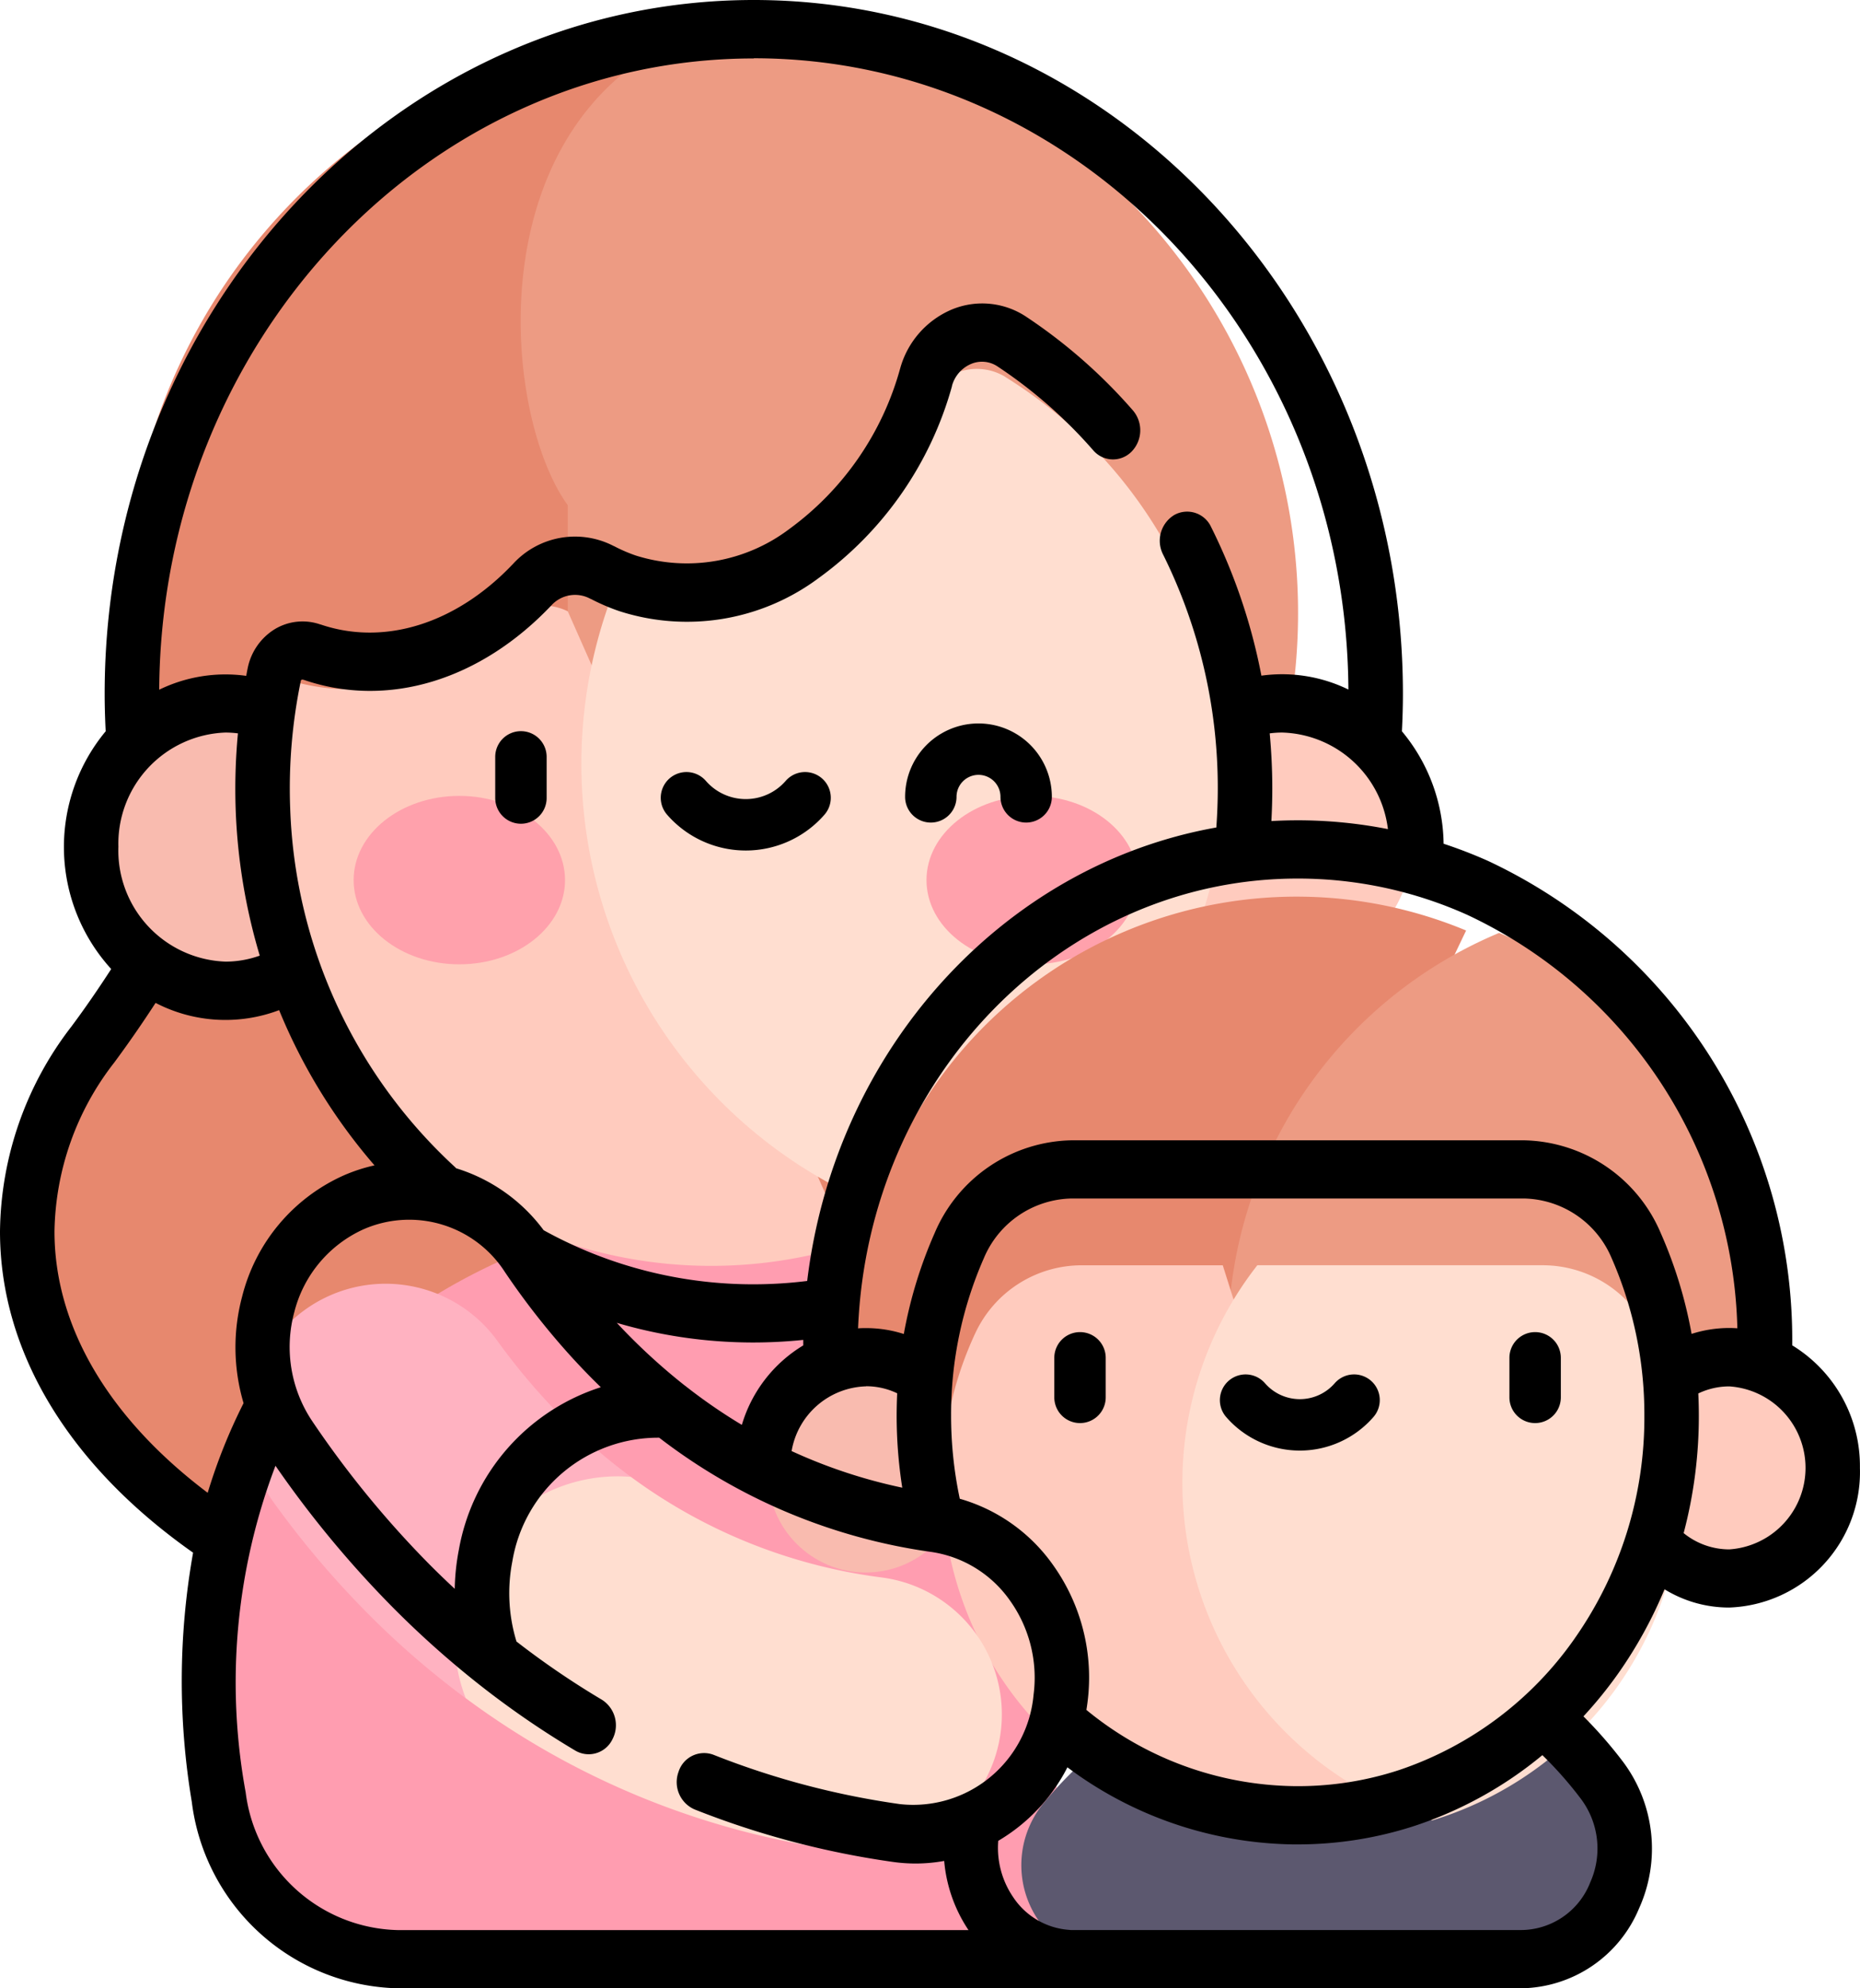 <svg id="madre" xmlns="http://www.w3.org/2000/svg" width="71.921" height="76.853" viewBox="0 0 71.921 76.853">
  <g id="Grupo_1180094" data-name="Grupo 1180094" transform="translate(0.994 23.285)">
    <path id="Trazado_1042687" data-name="Trazado 1042687" d="M50.47,133.534l-.058-.409H17.6l-.058.409a36.723,36.723,0,0,1-7.653,17.594A10.236,10.236,0,0,0,7.5,157.509c0,8.476,11.868,15.347,26.508,15.347s26.508-6.871,26.508-15.347a10.236,10.236,0,0,0-2.393-6.381A36.725,36.725,0,0,1,50.47,133.534Z" transform="translate(-7.5 -133.125)" fill="#e7886e"/>
  </g>
  <g id="Grupo_1180095" data-name="Grupo 1180095" transform="translate(7.626 47.917)">
    <path id="Trazado_1042688" data-name="Trazado 1042688" d="M71.4,293.682S54.945,298.3,57.891,316.1a6.621,6.621,0,0,0,6.536,5.529H90.77V293.682Z" transform="translate(-57.538 -293.682)" fill="#ff9db0"/>
  </g>
  <g id="Grupo_1180098" data-name="Grupo 1180098" transform="translate(4.812 0.994)">
    <g id="Grupo_1180096" data-name="Grupo 1180096">
      <path id="Trazado_1042689" data-name="Trazado 1042689" d="M59,7.5A22.7,22.7,0,0,0,36.942,35.53H53.45Z" transform="translate(-36.308 -7.5)" fill="#e7886e"/>
    </g>
    <g id="Grupo_1180097" data-name="Grupo 1180097" transform="translate(15.32)">
      <path id="Trazado_1042690" data-name="Trazado 1042690" d="M181.321,35.53A22.7,22.7,0,0,0,159.265,7.5c-9.149,3-8.186,14.888-5.548,18.534v9.5Z" transform="translate(-151.895 -7.5)" fill="#ed9b83"/>
    </g>
  </g>
  <g id="Grupo_1180099" data-name="Grupo 1180099" transform="translate(3.325 27.725)">
    <circle id="Elipse_12480" data-name="Elipse 12480" cx="4.903" cy="4.903" r="4.903" fill="#f9bbaf"/>
  </g>
  <g id="Grupo_1180100" data-name="Grupo 1180100" transform="translate(44.8 27.725)">
    <circle id="Elipse_12481" data-name="Elipse 12481" cx="4.903" cy="4.903" r="4.903" fill="#ffcbbe"/>
  </g>
  <g id="Grupo_1180101" data-name="Grupo 1180101" transform="translate(9.58 23.405)">
    <path id="Trazado_1042691" data-name="Trazado 1042691" d="M84.652,145.876a2.214,2.214,0,0,0-2.519.4,8.016,8.016,0,0,1-8.05,2.323l-.011,0a1.056,1.056,0,0,0-1.367.761,17.92,17.92,0,0,0,22.788,21.015Z" transform="translate(-72.277 -145.652)" fill="#ffcbbe"/>
  </g>
  <g id="Grupo_1180102" data-name="Grupo 1180102" transform="translate(22.48 14.252)">
    <path id="Trazado_1042692" data-name="Trazado 1042692" d="M171.364,85.958a2.128,2.128,0,0,0-3.142,1.2l-.008.026c-1.684,5.261-6.557,8.4-10.885,7.018a6.769,6.769,0,0,1-.921-.371l-.022-.01a18.489,18.489,0,0,0,10.834,24.5h0a17.917,17.917,0,0,0,4.145-32.358Z" transform="translate(-154.97 -85.642)" fill="#ffded0"/>
  </g>
  <g id="Grupo_1180109" data-name="Grupo 1180109" transform="translate(13.674 27.963)">
    <g id="Grupo_1180105" data-name="Grupo 1180105" transform="translate(0 2.8)">
      <g id="Grupo_1180103" data-name="Grupo 1180103">
        <ellipse id="Elipse_12482" data-name="Elipse 12482" cx="4.087" cy="3.255" rx="4.087" ry="3.255" fill="#ffa1ac"/>
      </g>
      <g id="Grupo_1180104" data-name="Grupo 1180104" transform="translate(22.151)">
        <ellipse id="Elipse_12483" data-name="Elipse 12483" cx="4.087" cy="3.255" rx="4.087" ry="3.255" fill="#ffa1ac"/>
      </g>
    </g>
    <g id="Grupo_1180106" data-name="Grupo 1180106" transform="translate(5.474 0.297)">
      <path id="Trazado_1042693" data-name="Trazado 1042693" d="M135.4,188.709a.994.994,0,0,1-.994-.994v-1.59a.994.994,0,0,1,1.988,0v1.59A.994.994,0,0,1,135.4,188.709Z" transform="translate(-134.405 -185.13)"/>
    </g>
    <g id="Grupo_1180107" data-name="Grupo 1180107" transform="translate(11.876 1.878)">
      <path id="Trazado_1042694" data-name="Trazado 1042694" d="M185.992,200.09a4.035,4.035,0,0,1-3.042-1.385.994.994,0,0,1,1.5-1.306,2.044,2.044,0,0,0,3.086,0,.994.994,0,1,1,1.5,1.306A4.035,4.035,0,0,1,185.992,200.09Z" transform="translate(-182.706 -197.057)"/>
    </g>
    <g id="Grupo_1180108" data-name="Grupo 1180108" transform="translate(21.326)">
      <path id="Trazado_1042695" data-name="Trazado 1042695" d="M258.686,186.72a.994.994,0,0,1-.994-.994.849.849,0,0,0-1.7,0,.994.994,0,0,1-1.988,0,2.837,2.837,0,0,1,5.674,0A.994.994,0,0,1,258.686,186.72Z" transform="translate(-254.006 -182.889)"/>
    </g>
  </g>
  <g id="Grupo_1180110" data-name="Grupo 1180110" transform="translate(39.478 64.448)">
    <path id="Trazado_1042696" data-name="Trazado 1042696" d="M271.009,429.818h16.285a3.766,3.766,0,0,0,2.952-6.112,14.265,14.265,0,0,0-22.189,0A3.766,3.766,0,0,0,271.009,429.818Z" transform="translate(-267.223 -418.407)" fill="#5c586f"/>
  </g>
  <g id="Grupo_1180111" data-name="Grupo 1180111" transform="translate(33.076 34.656)">
    <path id="Trazado_1042697" data-name="Trazado 1042697" d="M252.192,220.044a17.06,17.06,0,0,0-22.929,20.535h13.126Z" transform="translate(-228.578 -218.734)" fill="#e7886e"/>
  </g>
  <g id="Grupo_1180112" data-name="Grupo 1180112" transform="translate(47.482 36.058)">
    <path id="Trazado_1042698" data-name="Trazado 1042698" d="M338.1,228.616a17.07,17.07,0,0,0-9.8,20.535H347.9a17.07,17.07,0,0,0-9.8-20.535Z" transform="translate(-327.614 -228.616)" fill="#ed9b83"/>
  </g>
  <g id="Grupo_1180113" data-name="Grupo 1180113" transform="translate(29.699 53.228)">
    <circle id="Elipse_12484" data-name="Elipse 12484" cx="3.776" cy="3.776" r="3.776" fill="#f9bbaf"/>
  </g>
  <g id="Grupo_1180114" data-name="Grupo 1180114" transform="translate(63.375 53.228)">
    <circle id="Elipse_12485" data-name="Elipse 12485" cx="3.776" cy="3.776" r="3.776" fill="#ffcbbe"/>
  </g>
  <g id="Grupo_1180115" data-name="Grupo 1180115" transform="translate(36.43 48.906)">
    <path id="Trazado_1042699" data-name="Trazado 1042699" d="M265.158,301.144h-5.449a4.539,4.539,0,0,0-4.109,2.6A13.649,13.649,0,0,0,271.927,322.6Z" transform="translate(-254.307 -301.144)" fill="#ffcbbe"/>
  </g>
  <g id="Grupo_1180116" data-name="Grupo 1180116" transform="translate(45.723 48.906)">
    <path id="Trazado_1042700" data-name="Trazado 1042700" d="M333.665,309.545a13.585,13.585,0,0,0-1.295-5.808,4.537,4.537,0,0,0-4.107-2.594H317.235A13.644,13.644,0,0,0,324,322.6,13.646,13.646,0,0,0,333.665,309.545Z" transform="translate(-314.341 -301.144)" fill="#ffded0"/>
  </g>
  <g id="Grupo_1180119" data-name="Grupo 1180119" transform="translate(9.58 49.628)">
    <g id="Grupo_1180117" data-name="Grupo 1180117">
      <path id="Trazado_1042701" data-name="Trazado 1042701" d="M87.093,314.047a23.016,23.016,0,0,1-3.214-2.88,24.955,24.955,0,0,1-1.948-2.377,5.334,5.334,0,0,0-8.645,6.251,35.521,35.521,0,0,0,4.4,5.035A33.091,33.091,0,0,0,80.7,322.6Z" transform="translate(-72.278 -306.59)" fill="#ffb2c1"/>
    </g>
    <g id="Grupo_1180118" data-name="Grupo 1180118" transform="translate(8.002 7.436)">
      <path id="Trazado_1042702" data-name="Trazado 1042702" d="M153.763,372.594a5.335,5.335,0,0,0-4.585-5.992,20.77,20.77,0,0,1-9.711-3.889,6.3,6.3,0,0,0-6.388,8.553,31.3,31.3,0,0,0,14.693,5.913A5.335,5.335,0,0,0,153.763,372.594Z" transform="translate(-132.653 -362.692)" fill="#ffded0"/>
    </g>
  </g>
  <g id="Grupo_1180120" data-name="Grupo 1180120" transform="translate(0 0)">
    <path id="Trazado_1042703" data-name="Trazado 1042703" d="M69.3,52A20.444,20.444,0,0,0,57.54,33.277a18.276,18.276,0,0,0-1.72-.665,6.906,6.906,0,0,0-1.612-4.346c.024-.48.039-.964.039-1.444C54.248,12.032,42.988,0,29.147,0s-25.1,12.032-25.1,26.822c0,.48.015.963.039,1.444A7,7,0,0,0,4.3,37.455c-.488.754-1,1.5-1.535,2.218A13.157,13.157,0,0,0,0,47.6c0,4.636,2.646,9.024,7.466,12.414a28.328,28.328,0,0,0-.049,9.638,8.217,8.217,0,0,0,7.967,7.2H58.809a5.009,5.009,0,0,0,4.567-3.084,5.6,5.6,0,0,0-.619-5.672,17,17,0,0,0-1.53-1.755,16.177,16.177,0,0,0,1.353-1.67,16.889,16.889,0,0,0,1.783-3.241,4.77,4.77,0,0,0,2.5.705,5.243,5.243,0,0,0,5.055-5.4A5.472,5.472,0,0,0,69.3,52Zm-2.122-.659c-.1-.007-.208-.011-.313-.011a4.759,4.759,0,0,0-1.456.228,17.2,17.2,0,0,0-1.194-3.9,5.868,5.868,0,0,0-5.306-3.583H41.447a5.87,5.87,0,0,0-5.307,3.587,17.209,17.209,0,0,0-1.192,3.9,4.759,4.759,0,0,0-1.456-.228c-.105,0-.21,0-.313.011.392-9.658,7.867-17.387,17-17.387a15.977,15.977,0,0,1,6.55,1.4,18.142,18.142,0,0,1,10.45,15.991Zm-49.6,10.066c-.328-.307-.653-.618-.97-.937a38.428,38.428,0,0,1-4.537-5.542,5.148,5.148,0,0,1-.691-4.214,4.8,4.8,0,0,1,2.678-3.2,4.4,4.4,0,0,1,5.466,1.654,29.123,29.123,0,0,0,2.147,2.8q.754.868,1.561,1.651A8.076,8.076,0,0,0,17.743,59.9,8.815,8.815,0,0,0,17.583,61.411Zm8.9-7.853a23.6,23.6,0,0,1-2.628-2.423,18.632,18.632,0,0,0,4.442.74q.42.019.84.019a18.931,18.931,0,0,0,1.927-.1c0,.071,0,.142,0,.213a5.362,5.362,0,0,0-2.374,3.072,21.033,21.033,0,0,1-2.2-1.518Zm7.014.027a2.778,2.778,0,0,1,1.2.273q-.02.428-.021.859a17.989,17.989,0,0,0,.217,2.789,20.194,20.194,0,0,1-4.279-1.415A3.008,3.008,0,0,1,33.492,53.585ZM50.179,31.707q-.512,0-1.018.029c.023-.421.035-.844.035-1.265,0-.711-.035-1.42-.1-2.125a3.913,3.913,0,0,1,.479-.032,4.245,4.245,0,0,1,4.092,3.733A18.02,18.02,0,0,0,50.179,31.707ZM29.147,2.252c12.626,0,22.906,10.931,22.992,24.4a5.849,5.849,0,0,0-3.364-.536,22.3,22.3,0,0,0-1.946-5.749,1.02,1.02,0,0,0-1.426-.46,1.166,1.166,0,0,0-.431,1.524,20.251,20.251,0,0,1,2.116,9.039c0,.5-.02,1.011-.056,1.514-8.256,1.467-14.742,8.6-15.82,17.528a16.937,16.937,0,0,1-2.832.113,16.746,16.746,0,0,1-7.358-2.074,6.641,6.641,0,0,0-3.383-2.394c-.022-.024-.046-.048-.071-.071A19.751,19.751,0,0,1,11.22,31.229a20.484,20.484,0,0,1,.414-4.922.037.037,0,0,1,.021-.029.1.1,0,0,1,.083,0l.008,0c3.247,1.11,6.833.024,9.594-2.9a1.237,1.237,0,0,1,1.474-.241l.025.012.006,0a7.958,7.958,0,0,0,1.1.472,8.521,8.521,0,0,0,7.711-1.278,13.668,13.668,0,0,0,5.15-7.4l.005-.017,0-.015a1.291,1.291,0,0,1,.752-.85,1.082,1.082,0,0,1,1.018.109A18.348,18.348,0,0,1,42.267,17.4a1.007,1.007,0,0,0,1.489.055,1.181,1.181,0,0,0,.051-1.591A20.485,20.485,0,0,0,39.7,12.256a3.07,3.07,0,0,0-2.859-.308,3.475,3.475,0,0,0-2.032,2.288l-.006.019a11.428,11.428,0,0,1-4.285,6.194,6.568,6.568,0,0,1-5.928,1.025,5.918,5.918,0,0,1-.833-.358L23.72,21.1l-.012-.006a3.247,3.247,0,0,0-3.852.682c-2.193,2.326-4.985,3.207-7.468,2.358l-.01,0a2.082,2.082,0,0,0-1.77.195,2.3,2.3,0,0,0-1.03,1.494c-.021.1-.038.2-.058.3a5.851,5.851,0,0,0-3.364.536c.085-13.471,10.366-24.4,22.992-24.4ZM4.578,32.741a4.3,4.3,0,0,1,4.143-4.427,3.922,3.922,0,0,1,.479.032,22.951,22.951,0,0,0-.086,2.971,22.479,22.479,0,0,0,.93,5.62,3.919,3.919,0,0,1-1.324.232,4.3,4.3,0,0,1-4.143-4.427ZM2.107,47.6a10.868,10.868,0,0,1,2.309-6.528c.555-.749,1.09-1.523,1.6-2.308a5.866,5.866,0,0,0,4.777.28,21.79,21.79,0,0,0,3.688,6,6.471,6.471,0,0,0-1.217.4,6.99,6.99,0,0,0-3.9,4.666,7.587,7.587,0,0,0,.054,4.125A21.447,21.447,0,0,0,8.031,57.7C4.2,54.813,2.107,51.263,2.107,47.6ZM9.5,69.282a23.557,23.557,0,0,1,1.152-12.627,40.521,40.521,0,0,0,4.519,5.457,36.952,36.952,0,0,0,3.29,2.945,34.491,34.491,0,0,0,3.787,2.609,1.019,1.019,0,0,0,1.433-.438,1.167,1.167,0,0,0-.41-1.531,32.327,32.327,0,0,1-3.3-2.249,6.385,6.385,0,0,1-.161-3.092,5.719,5.719,0,0,1,5.679-4.786,22.278,22.278,0,0,0,10.522,4.416,4.518,4.518,0,0,1,3.047,1.886,5.134,5.134,0,0,1,.907,3.636,4.673,4.673,0,0,1-5.167,4.225,31.445,31.445,0,0,1-7.207-1.906,1.035,1.035,0,0,0-1.355.662,1.15,1.15,0,0,0,.619,1.448,33.444,33.444,0,0,0,7.665,2.029,6.311,6.311,0,0,0,.889.063,6.235,6.235,0,0,0,1.1-.1,5.686,5.686,0,0,0,.94,2.673H15.384A6.07,6.07,0,0,1,9.5,69.282ZM61.474,72.8a2.888,2.888,0,0,1-2.666,1.8H41.4l-.052-.006a2.833,2.833,0,0,1-2.168-1.26,3.378,3.378,0,0,1-.581-2.182,6.988,6.988,0,0,0,2.675-2.841A14.916,14.916,0,0,0,50,71.29h.177a14.594,14.594,0,0,0,4.524-.717,15.2,15.2,0,0,0,4.938-2.733,14.793,14.793,0,0,1,1.477,1.672,3.2,3.2,0,0,1,.356,3.286Zm-.578-9.48a13.557,13.557,0,0,1-6.807,5.1,12.56,12.56,0,0,1-4.064.618,12.915,12.915,0,0,1-8.017-2.946c.016-.1.03-.192.042-.288a7.483,7.483,0,0,0-1.322-5.3,6.647,6.647,0,0,0-3.616-2.574,15.482,15.482,0,0,1-.336-3.212,15.011,15.011,0,0,1,1.27-6.094,3.76,3.76,0,0,1,3.4-2.3H58.911a3.757,3.757,0,0,1,3.4,2.292,15.013,15.013,0,0,1,1.272,6.1,14.847,14.847,0,0,1-2.685,8.6Zm5.969-3.433a2.8,2.8,0,0,1-1.763-.629,17.678,17.678,0,0,0,.587-4.539q0-.432-.021-.859a2.778,2.778,0,0,1,1.2-.273,3.157,3.157,0,0,1,0,6.3Z" transform="translate(0 0)"/>
    <path id="Trazado_1042704" data-name="Trazado 1042704" d="M410.717,340.846a.994.994,0,0,0-.994.994v1.528a.994.994,0,0,0,1.988,0V341.84A.994.994,0,0,0,410.717,340.846Z" transform="translate(-351.358 -289.357)"/>
    <path id="Trazado_1042705" data-name="Trazado 1042705" d="M290.717,340.846a.994.994,0,0,0-.994.994v1.528a.994.994,0,1,0,1.988,0V341.84A.994.994,0,0,0,290.717,340.846Z" transform="translate(-248.956 -289.357)"/>
    <path id="Trazado_1042706" data-name="Trazado 1042706" d="M339.744,352.277a.994.994,0,0,0-1.4.1,1.785,1.785,0,0,1-2.695,0,.994.994,0,1,0-1.5,1.306,3.773,3.773,0,0,0,5.692,0A.994.994,0,0,0,339.744,352.277Z" transform="translate(-286.735 -298.911)"/>
  </g>
</svg>
